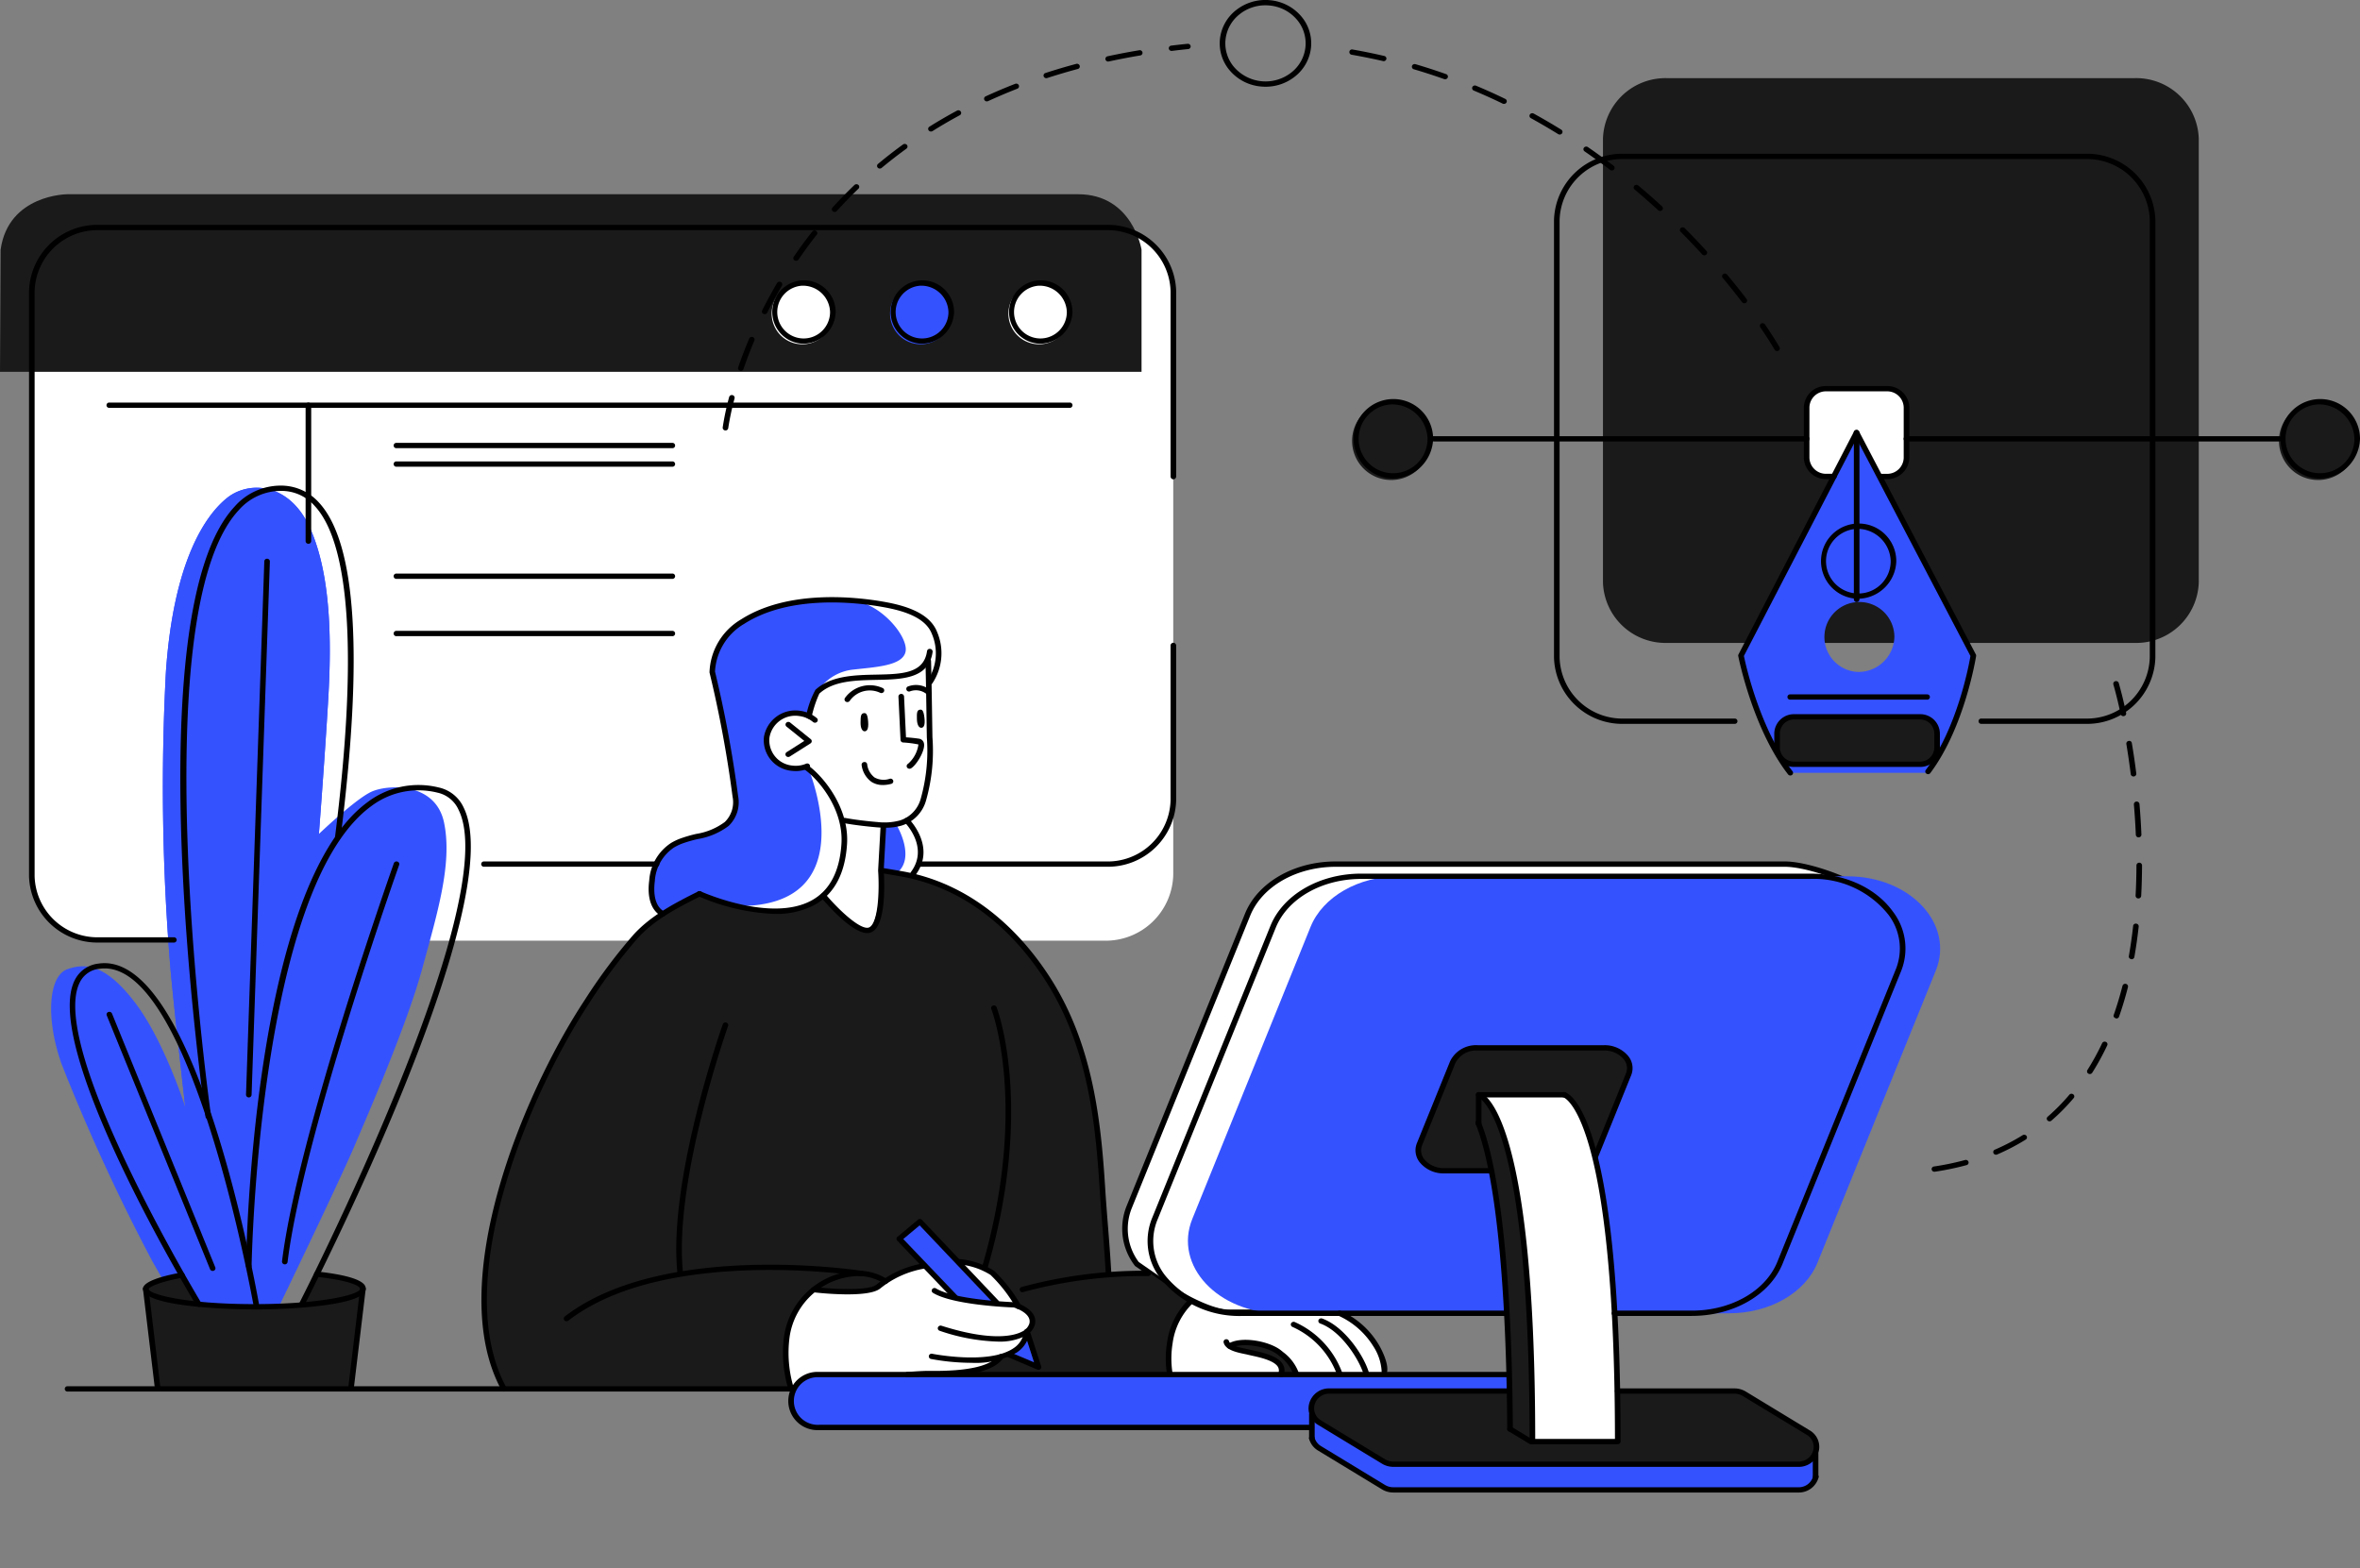 <svg xmlns="http://www.w3.org/2000/svg" xmlns:xlink="http://www.w3.org/1999/xlink" width="295" height="196.043" viewBox="0 0 295 196.043">
  <rect x="0" y="0" width="295" height="196.043" fill="#808080" stroke="none"/>
  <defs>
    <clipPath id="clip-path">
      <rect id="Rectángulo_403190" data-name="Rectángulo 403190" width="295" height="196.043" fill="none"/>
    </clipPath>
  </defs>
  <g id="Grupo_1101732" data-name="Grupo 1101732" transform="translate(0 -40)">
    <g id="Grupo_1101731" data-name="Grupo 1101731" transform="translate(0 40)" clip-path="url(#clip-path)">
      <path id="Trazado_877866" data-name="Trazado 877866" d="M135.605,113.338H10.272A8.45,8.45,0,0,1,1.6,105.124V32.3a8.451,8.451,0,0,1,8.667-8.214H135.605A8.449,8.449,0,0,1,144.27,32.3v72.824a8.448,8.448,0,0,1-8.665,8.214" transform="translate(2.386 4.245)" fill="#fff"/>
      <path id="Trazado_877867" data-name="Trazado 877867" d="M148.03,64.67c-1.912-1.136-6.358-2.758-9.011-2.758H82.907c-5.037,0-9.493,2.557-11.017,6.321l-14.781,36.5a7.3,7.3,0,0,0,.915,7.151l5.522,3.835s3.707,2.211,5.987,2.211H82.3l55.64-31.994Z" transform="translate(84.065 46.095)" fill="#fff"/>
      <path id="Trazado_877868" data-name="Trazado 877868" d="M82.512,118.449H69.742c-2.355,0-6.02-2.168-6.176-2.26l-5.54-3.849a7.58,7.58,0,0,1-1.039-7.538L71.769,68.3c1.586-3.906,6.146-6.529,11.348-6.529h56.11c2.73,0,7.27,1.662,9.2,2.8a.32.32,0,0,1,.132.417L138.468,86.26a.319.319,0,0,1-.134.148L82.694,118.4a.362.362,0,0,1-.182.05M58.489,111.84l5.47,3.8c.017.007,3.63,2.145,5.783,2.145H82.415l55.461-31.89,9.916-20.9c-1.979-1.091-6.074-2.555-8.566-2.555H83.117c-4.916,0-9.212,2.454-10.694,6.107l-14.781,36.5a6.953,6.953,0,0,0,.848,6.8" transform="translate(83.855 45.907)"/>
      <path id="Trazado_877869" data-name="Trazado 877869" d="M147.062,86.806H88.585a7.819,7.819,0,0,1-8-7.582V23.792a7.818,7.818,0,0,1,8-7.582h58.477a7.821,7.821,0,0,1,8,7.582V79.224a7.822,7.822,0,0,1-8,7.582" transform="translate(119.785 -6.442)" fill="#1a1a1a"/>
      <path id="Trazado_877870" data-name="Trazado 877870" d="M101.407,43.4H92.769a1.978,1.978,0,0,1-2.024-1.919V34.668a1.978,1.978,0,0,1,2.024-1.919h8.638a1.978,1.978,0,0,1,2.024,1.919v6.812a1.978,1.978,0,0,1-2.024,1.919" transform="translate(134.88 16.001)" fill="#fff"/>
      <path id="Trazado_877871" data-name="Trazado 877871" d="M51.1,65.192S43.4,67.224,35.627,81.126,26,103.376,24.809,109.643s.132,14.726,1.989,17.439h35.9a4.964,4.964,0,0,1,3.543-1.93c2.454-.259,43.782,0,43.782,0s-.619-6.793,2.69-8.931l-5.244-3.675-5.1.094s-.821-12.153-1.6-19.4a42.1,42.1,0,0,0-7.653-19.766c-4.132-5.89-10.7-10.821-18.884-11.215S51.1,65.192,51.1,65.192" transform="translate(36.199 46.527)" fill="#1a1a1a"/>
      <path id="Trazado_877872" data-name="Trazado 877872" d="M52.93,77.2l.122-5.669s3.444.283,4.717-2.121,1.285-7.087,1.238-10.027-.42-8.162-.42-8.162-.385,1.831-3.919,1.853-8.043-.21-9.677,1.8l-1.007,2.857S40,56.443,38.693,60.353s3.491,4.6,5.082,3.858c0,0,3.707,3.415,4.284,6.769s-.385,8.181-2.19,9.235c0,0,3.342,4.657,5.2,4.5S52.93,77.2,52.93,77.2" transform="translate(57.182 31.589)" fill="#fff"/>
      <path id="Trazado_877873" data-name="Trazado 877873" d="M85.706,94.069a5.794,5.794,0,0,0-1.457-4.075A28.128,28.128,0,0,0,80.4,86.545H66.337s-4.59-.747-4.794-1.407c0,0-3.319,1.838-2.688,8.931H72.782s.425-1.421-1.6-1.987-4.63-1.292-4.63-1.292a2.822,2.822,0,0,1,1.678-.53,8.288,8.288,0,0,1,4.349,1.226,7.728,7.728,0,0,1,2.054,2.583Z" transform="translate(87.363 77.612)" fill="#fff"/>
      <path id="Trazado_877874" data-name="Trazado 877874" d="M68.478,88.335s-2.074-5.367-7-5.32l4.416,4.91s-3.652.231-4.555-.28l-4.349-4.118a45.267,45.267,0,0,0-5.211,2.046c-1.892.971-3.774,1.244-8.349.886,0,0-3.18,2-3.777,5.251a18.192,18.192,0,0,0,.567,7.168,3.4,3.4,0,0,1,3.078-1.789c2.255,0,18.911-.356,18.911-.356A5.547,5.547,0,0,0,65.872,95s2.372-.483,3-1.5a3.777,3.777,0,0,0,.646-1.657s1.044-.625.85-1.565-1.89-1.942-1.89-1.942" transform="translate(58.68 74.731)" fill="#fff"/>
      <path id="Trazado_877875" data-name="Trazado 877875" d="M31.146,144.1s7.387-15.285,9.336-19.853,6.616-15.332,8.488-22.226S52.75,88.93,51.686,83.815s-7.074-4.785-9.083-3.861-6.562,5.275-6.562,5.275.748-9.673,1.169-16.9.341-15.41-2.238-21.246-7.7-6.029-10.408-3.861-6.686,7.9-7.648,21.717a273.262,273.262,0,0,0,.569,37.127c.567,6.166,1.847,17.279,1.847,17.279s-2.593-8.132-6.166-12.89-6.146-5.192-8.571-4.316S1.911,108.5,3.89,114.023A243.988,243.988,0,0,0,15.248,138.7c2.75,4.792,3.061,5.313,3.061,5.313s7.83.764,12.837.087" transform="translate(3.822 19.013)" fill="#3552ff"/>
      <path id="Trazado_877876" data-name="Trazado 877876" d="M67.262,58.139s2.243-1.56,1.069-5.306-4.968-4.287-9.941-4.789S46.683,48.225,43.552,51a9.15,9.15,0,0,0-3.26,5.9s1.949,9.254,2.419,12.412,1.375,6.178-1.375,7.151-7.8,1.282-8.4,5.659.816,5.039.816,5.039l4.816-2.513s7.218,3.368,12.337,1.876a8.034,8.034,0,0,0,5.91-8.28,12.208,12.208,0,0,0-2.775-7.524c-1.818-1.994-2.016-1.881-2.016-1.881a3.747,3.747,0,0,1-4.749-2.451c-1.415-3.6,3.23-4.749,5.1-3.946l1.082-3.293a5.964,5.964,0,0,1,4.155-1.516c2.782-.042,5.08.082,6.494-.295s2.9-1.049,3.153-2.074Z" transform="translate(48.734 27.069)" fill="#3552ff"/>
      <path id="Trazado_877877" data-name="Trazado 877877" d="M44.6,60.162l-.311,5.661,3.789.688a4.588,4.588,0,0,0,1.256-3,8.735,8.735,0,0,0-1.616-3.908s-2.524.849-3.118.556" transform="translate(65.825 42.966)" fill="#3552ff"/>
      <path id="Trazado_877878" data-name="Trazado 877878" d="M0,44.565H142.693V29.294s-1.111-6.927-7.924-6.927H8.4s-7.35.024-8.324,6.927Z" transform="translate(0 1.913)" fill="#1a1a1a"/>
      <path id="Trazado_877879" data-name="Trazado 877879" d="M104.112,117.182H71.287c-7.817,0-13.382-5.961-11.015-11.8l14.779-36.5c1.524-3.764,5.982-6.319,11.02-6.319h56.11c7.825,0,13.389,5.961,11.02,11.8l-14.784,36.5c-1.524,3.762-5.98,6.319-11.017,6.319H104.112Z" transform="translate(88.768 46.976)" fill="#3552ff"/>
      <path id="Trazado_877880" data-name="Trazado 877880" d="M54.392,90.562,53.007,87s-1.116,2.041-2.3,2.1Z" transform="translate(75.362 80.143)" fill="#3552ff"/>
      <path id="Trazado_877881" data-name="Trazado 877881" d="M57.641,90.928,47.7,80.9l-2.486,1.947,7.026,7.479Z" transform="translate(67.201 71.86)" fill="#3552ff"/>
      <path id="Trazado_877882" data-name="Trazado 877882" d="M104.8,95.594H43.031a3.187,3.187,0,0,1-3.257-3.3,3.074,3.074,0,0,1,3.081-3.3h86.782v2.06h-23.28a2.4,2.4,0,0,0-1.489,2.689Z" transform="translate(59.119 82.833)" fill="#3552ff"/>
      <path id="Trazado_877883" data-name="Trazado 877883" d="M93.475,84.862l4.11-10.012s.972-1.968-2.253-3.1l-17.059-.085A3.132,3.132,0,0,0,75.6,73.73c-.927,2.072-4.3,10.18-4.3,10.18a2.973,2.973,0,0,0,2.8,3.1,30.956,30.956,0,0,0,6.37,0s-1.745-5.862-1.688-5.991.124-3.488.124-3.488l10.9-.014a17.321,17.321,0,0,1,3.657,7.344" transform="translate(105.981 59.33)" fill="#1a1a1a"/>
      <path id="Trazado_877884" data-name="Trazado 877884" d="M65.923,91.177l9.786,6.039,51.366-.019s1.539-.653,1.887-1.322v3.031s-.358,1.381-1.6,1.45H75.622l-9.316-5.567a1.781,1.781,0,0,1-.375-1.174c.07-.629-.007-2.437-.007-2.437" transform="translate(97.986 85.807)" fill="#3552ff"/>
      <path id="Trazado_877885" data-name="Trazado 877885" d="M119.494,89.953l9.105,5.678s1.1,1.622,0,2.619a2.507,2.507,0,0,1-1.957.839L75.7,99.1l-9.4-5.8s-1.34-2.315,1.047-3.194l23.412-.151.119,4.768,2.678,1.572,10.512-.031.157-6.472Z" transform="translate(97.993 83.925)" fill="#1a1a1a"/>
      <path id="Trazado_877886" data-name="Trazado 877886" d="M11.658,83.659l1.989,3.611S7.715,86.733,7.416,85.7s4.242-2.039,4.242-2.039" transform="translate(11.003 75.605)" fill="#1a1a1a"/>
      <path id="Trazado_877887" data-name="Trazado 877887" d="M17.006,83.659l-1.8,3.611s7.225-.412,7.424-1.777-5.624-1.834-5.624-1.834" transform="translate(22.602 75.605)" fill="#1a1a1a"/>
      <path id="Trazado_877888" data-name="Trazado 877888" d="M7.329,84.524,8.816,96.761H32.983l1.36-12.138s-3.324,1.94-13.508,1.94S7.329,84.524,7.329,84.524" transform="translate(10.894 76.779)" fill="#1a1a1a"/>
      <path id="Trazado_877889" data-name="Trazado 877889" d="M58.347,30.7a3.829,3.829,0,1,1-3.827-3.625A3.732,3.732,0,0,1,58.347,30.7" transform="translate(75.357 8.303)" fill="#fff"/>
      <path id="Trazado_877890" data-name="Trazado 877890" d="M52.4,30.7a3.829,3.829,0,1,1-3.827-3.625A3.732,3.732,0,0,1,52.4,30.7" transform="translate(66.512 8.303)" fill="#3552ff"/>
      <path id="Trazado_877891" data-name="Trazado 877891" d="M46.445,30.7a3.829,3.829,0,1,1-3.827-3.625A3.73,3.73,0,0,1,46.445,30.7" transform="translate(57.667 8.303)" fill="#fff"/>
      <path id="Trazado_877892" data-name="Trazado 877892" d="M74.364,74.162s3.727,1.721,5.609,18.776,1.044,24.581,1.044,24.581l10.515-.031s.149-10.484-.567-21.013-2.2-18.962-5.7-22.328Z" transform="translate(110.532 62.699)" fill="#fff"/>
      <path id="Trazado_877893" data-name="Trazado 877893" d="M74.364,74.154v3.491s1.392,3.121,2.253,10.6,1.445,15.019,1.452,19.228.273,8.471.273,8.471l2.675,1.57s.062-10.149-.477-17.6-1.228-14.757-2.685-18.828-1.569-5.242-3.491-6.925" transform="translate(110.532 62.707)" fill="#1a1a1a"/>
      <path id="Trazado_877894" data-name="Trazado 877894" d="M27.709,85.23s.748-9.673,1.169-16.9.343-15.41-2.235-21.246-7.7-6.029-10.41-3.861-6.686,7.9-7.646,21.717a272.934,272.934,0,0,0,.567,37.127C9.72,108.236,11,119.349,11,119.349L16.232,138.7s.408-8.021.738-12.671a147.43,147.43,0,0,1,3.894-24.322c2.7-11.127,6.845-16.478,6.845-16.478" transform="translate(12.155 19.013)" fill="#3552ff"/>
      <path id="Trazado_877895" data-name="Trazado 877895" d="M101.916,35.008,87.565,62.7s1.621,9.494,6.261,14.84h16.9a33.6,33.6,0,0,0,5.788-14.658Zm.122,29.915a4.374,4.374,0,1,1,4.607-4.367,4.493,4.493,0,0,1-4.607,4.367" transform="translate(130.154 19.066)" fill="#3552ff"/>
      <path id="Trazado_877896" data-name="Trazado 877896" d="M77.75,38a4.893,4.893,0,1,1-4.886-4.631A4.764,4.764,0,0,1,77.75,38" transform="translate(101.042 16.846)" fill="#1a1a1a"/>
      <path id="Trazado_877897" data-name="Trazado 877897" d="M124.348,38a4.893,4.893,0,1,1-4.886-4.631A4.764,4.764,0,0,1,124.348,38" transform="translate(170.303 16.846)" fill="#1a1a1a"/>
      <path id="Trazado_877898" data-name="Trazado 877898" d="M107.612,60.036H91.1a1.78,1.78,0,0,1-1.82-1.725V55.828A1.782,1.782,0,0,1,91.1,54.1h16.509a1.78,1.78,0,0,1,1.82,1.725V58.31a1.779,1.779,0,0,1-1.82,1.725" transform="translate(132.707 35.498)" fill="#1a1a1a"/>
      <path id="Trazado_877899" data-name="Trazado 877899" d="M69.564,91.117a5.7,5.7,0,0,0-7.571-3.427s.07.384,2.29.761,4.319.771,3.784,2.8Z" transform="translate(92.144 80.564)" fill="#1a1a1a"/>
      <path id="Trazado_877900" data-name="Trazado 877900" d="M54.656,55.206v2.871s2.243-1.56,1.069-5.306-4.968-4.287-9.94-4.789c-.157-.016-.318-.028-.477-.042,3.563.427,6.9,4.542,6.549,6.366s-3.844,1.94-6.716,2.277a6.042,6.042,0,0,0-3.871,2.159,6.356,6.356,0,0,1,3.739-1.167c2.782-.042,5.08.082,6.494-.295s2.9-1.049,3.153-2.074" transform="translate(61.341 27.134)" fill="#fff"/>
      <path id="Trazado_877901" data-name="Trazado 877901" d="M50.672,66.078A12.223,12.223,0,0,0,47.9,58.555a16.893,16.893,0,0,0-1.7-1.695c.875,2.246,6.007,16.86-8.252,17.149-.365.007-.7.019-1.027.035a15.532,15.532,0,0,0,7.84.313,8.039,8.039,0,0,0,5.913-8.28" transform="translate(54.877 39.24)" fill="#fff"/>
      <path id="Trazado_877902" data-name="Trazado 877902" d="M45.092,66.162c-.022.021,1.785.349,1.785.349a4.588,4.588,0,0,0,1.256-3A8.735,8.735,0,0,0,46.517,59.6l-1.425.639s2.387,4,0,5.918" transform="translate(67.023 42.965)" fill="#fff"/>
      <path id="Trazado_877903" data-name="Trazado 877903" d="M94.049,90.267H3.61a.332.332,0,1,1,0-.662H94.049a.332.332,0,1,1,0,.662" transform="translate(4.844 83.674)"/>
      <path id="Trazado_877904" data-name="Trazado 877904" d="M125.729,117.705h-9.665a.332.332,0,1,1,0-.662h9.665c4.916,0,9.212-2.454,10.689-6.109l14.781-36.5a6.96,6.96,0,0,0-.917-6.9,11.914,11.914,0,0,0-9.771-4.452H84.4c-4.918,0-9.212,2.454-10.689,6.109l-14.784,36.5a6.965,6.965,0,0,0,.92,6.9,11.921,11.921,0,0,0,9.771,4.452h32.823a.332.332,0,1,1,0,.662H69.616a12.633,12.633,0,0,1-10.348-4.74,7.584,7.584,0,0,1-1-7.516l14.781-36.5c1.584-3.906,6.141-6.531,11.345-6.531H140.51c4.329,0,8.2,1.772,10.346,4.74a7.581,7.581,0,0,1,1,7.514l-14.784,36.5c-1.581,3.906-6.139,6.531-11.343,6.531" transform="translate(85.754 46.784)"/>
      <path id="Trazado_877905" data-name="Trazado 877905" d="M80.584,87.539H74.764A3.81,3.81,0,0,1,71.646,86.1a2.4,2.4,0,0,1-.308-2.336l4.157-10.26a3.608,3.608,0,0,1,3.426-1.989H94.7a3.811,3.811,0,0,1,3.118,1.438,2.377,2.377,0,0,1,.3,2.333L93.968,85.55a.359.359,0,0,1-.455.191.33.33,0,0,1-.2-.429L97.467,75.05a1.731,1.731,0,0,0-.229-1.718,3.132,3.132,0,0,0-2.539-1.15H78.921a2.912,2.912,0,0,0-2.772,1.565L71.994,84.009a1.731,1.731,0,0,0,.231,1.721,3.137,3.137,0,0,0,2.539,1.148h5.821a.332.332,0,1,1,0,.662" transform="translate(105.774 59.132)"/>
      <path id="Trazado_877906" data-name="Trazado 877906" d="M81.261,118.013a.34.34,0,0,1-.351-.332c0-40.887-6.38-43-6.442-43.02a.335.335,0,0,1-.259-.4.351.351,0,0,1,.393-.255c.286.049,7.009,1.65,7.009,43.67a.34.34,0,0,1-.351.332" transform="translate(110.291 62.509)"/>
      <path id="Trazado_877907" data-name="Trazado 877907" d="M78.506,114.426a.341.341,0,0,1-.351-.33C77.983,88.831,75.6,79.349,74.2,75.946a.322.322,0,0,1,.2-.429.354.354,0,0,1,.45.189c1.425,3.444,3.834,13.013,4.008,38.386a.338.338,0,0,1-.348.335Z" transform="translate(110.25 64.527)"/>
      <path id="Trazado_877908" data-name="Trazado 877908" d="M89.591,118.013H78.721a.349.349,0,0,1-.186-.054l-2.6-1.57a.314.314,0,0,1-.107-.455.353.353,0,0,1,.48-.1l2.511,1.518H89.24c-.032-40.571-6.378-42.673-6.442-42.69a.335.335,0,0,1-.256-.4.348.348,0,0,1,.393-.255c.288.049,7.007,1.65,7.007,43.67a.34.34,0,0,1-.351.332" transform="translate(112.63 62.509)"/>
      <path id="Trazado_877909" data-name="Trazado 877909" d="M74.549,78.3a.34.34,0,0,1-.351-.332V74.337a.34.34,0,0,1,.351-.33H85.22a.332.332,0,1,1,0,.662H74.9v3.3a.34.34,0,0,1-.351.332" transform="translate(110.285 62.508)"/>
      <path id="Trazado_877910" data-name="Trazado 877910" d="M127.006,99.526H76.388a2.717,2.717,0,0,1-1.415-.394L67,94.292a2.375,2.375,0,0,1-1.1-2.786,2.555,2.555,0,0,1,2.516-1.787h22.37a.332.332,0,1,1,0,.662H68.412a1.876,1.876,0,0,0-1.845,1.31,1.741,1.741,0,0,0,.811,2.044l7.976,4.841a1.981,1.981,0,0,0,1.034.288h50.617a1.87,1.87,0,0,0,1.842-1.31,1.745,1.745,0,0,0-.808-2.046l-7.976-4.841a2.007,2.007,0,0,0-1.034-.285H104.442a.332.332,0,1,1,0-.662H119.03a2.731,2.731,0,0,1,1.41.389l7.979,4.844a2.378,2.378,0,0,1,1.1,2.788,2.558,2.558,0,0,1-2.516,1.787" transform="translate(97.779 83.829)"/>
      <path id="Trazado_877911" data-name="Trazado 877911" d="M126.966,99.341H76.348a2.756,2.756,0,0,1-1.412-.389l-7.979-4.844a2.458,2.458,0,0,1-1.136-1.475.336.336,0,0,1,.256-.4.349.349,0,0,1,.425.243,1.8,1.8,0,0,0,.835,1.08l7.976,4.841a2,2,0,0,0,1.034.285h50.617a1.856,1.856,0,0,0,1.862-1.384.341.341,0,0,1,.425-.243.332.332,0,0,1,.254.4,2.56,2.56,0,0,1-2.541,1.886" transform="translate(97.819 87.222)"/>
      <path id="Trazado_877912" data-name="Trazado 877912" d="M66.164,94.611a.34.34,0,0,1-.351-.332v-3a.351.351,0,0,1,.7,0v3a.34.34,0,0,1-.351.332" transform="translate(97.822 85.497)"/>
      <path id="Trazado_877913" data-name="Trazado 877913" d="M91.487,96.6a.34.34,0,0,1-.351-.332v-2.9a.351.351,0,0,1,.7,0v2.9a.34.34,0,0,1-.351.332" transform="translate(135.462 88.322)"/>
      <path id="Trazado_877914" data-name="Trazado 877914" d="M42.393,61.339a4.356,4.356,0,0,1-.525-.033,3.835,3.835,0,0,1-3.441-4.247A3.978,3.978,0,0,1,42.91,53.8a4.056,4.056,0,0,1,2.123.917.32.32,0,0,1,.032.469.369.369,0,0,1-.495.026,3.348,3.348,0,0,0-1.753-.754,3.258,3.258,0,0,0-3.7,2.692,3.165,3.165,0,0,0,2.839,3.5,3.345,3.345,0,0,0,1.743-.233.36.36,0,0,1,.462.172.325.325,0,0,1-.179.436,4.134,4.134,0,0,1-1.594.316" transform="translate(57.067 35.044)"/>
      <path id="Trazado_877915" data-name="Trazado 877915" d="M39.837,58.754a.352.352,0,0,1-.291-.146.323.323,0,0,1,.1-.462l2.2-1.4-2.225-1.789a.323.323,0,0,1-.04-.469.361.361,0,0,1,.495-.038l2.576,2.077a.321.321,0,0,1,.122.271.334.334,0,0,1-.154.257L40.031,58.7a.382.382,0,0,1-.194.054" transform="translate(58.693 35.867)"/>
      <path id="Trazado_877916" data-name="Trazado 877916" d="M67.051,10.84c-.167,0-.338-.007-.507-.021A5.783,5.783,0,0,1,62.66,8.905,5.21,5.21,0,0,1,61.342,4.95a5.307,5.307,0,0,1,2.021-3.682A5.9,5.9,0,0,1,67.536.019a5.8,5.8,0,0,1,3.884,1.916A5.21,5.21,0,0,1,72.737,5.89a5.307,5.307,0,0,1-2.021,3.682,5.86,5.86,0,0,1-3.665,1.268M67.031.663a5.151,5.151,0,0,0-3.22,1.115,4.646,4.646,0,0,0-1.77,3.229A4.557,4.557,0,0,0,63.2,8.478a5.211,5.211,0,0,0,7.071.585,4.646,4.646,0,0,0,1.77-3.229,4.557,4.557,0,0,0-1.156-3.472A5.078,5.078,0,0,0,67.473.682c-.149-.014-.3-.019-.443-.019" transform="translate(91.144 0)"/>
      <path id="Trazado_877917" data-name="Trazado 877917" d="M34.388,87.676a.37.37,0,0,1-.177-.045c-1.271-.7-1.813-2.286-1.527-4.469a6.067,6.067,0,0,1,2.725-4.679,6.965,6.965,0,0,1,1.111-.537,17.278,17.278,0,0,1,2.054-.6A8.107,8.107,0,0,0,42.13,75.86a3.45,3.45,0,0,0,.97-3.168,146.932,146.932,0,0,0-2.882-15.528,7.991,7.991,0,0,1,3.953-6.633c5.93-3.781,14.448-2.8,17.837-2.2,2.384.422,5.666,1.27,6.649,3.75a6.781,6.781,0,0,1-.592,6.463.355.355,0,0,1-.485.087.324.324,0,0,1-.094-.462A6.14,6.14,0,0,0,68,52.319c-.855-2.166-3.9-2.939-6.119-3.33-3.3-.589-11.6-1.556-17.32,2.1a7.378,7.378,0,0,0-3.655,5.966,149.567,149.567,0,0,1,2.887,15.556,4.09,4.09,0,0,1-1.186,3.743,8.793,8.793,0,0,1-3.856,1.64,16.48,16.48,0,0,0-1.967.57,6.831,6.831,0,0,0-1,.483,5.439,5.439,0,0,0-2.4,4.2c-.144,1.1-.184,3.062,1.184,3.811a.325.325,0,0,1,.127.455.355.355,0,0,1-.3.165" transform="translate(48.47 26.888)"/>
      <path id="Trazado_877918" data-name="Trazado 877918" d="M28.691,90.227a.362.362,0,0,1-.271-.123.321.321,0,0,1,.05-.467c12.31-9.515,36.888-5.751,37.136-5.711a.334.334,0,0,1,.286.382.351.351,0,0,1-.4.273c-.244-.038-24.513-3.757-36.577,5.572a.381.381,0,0,1-.221.073" transform="translate(42.126 74.928)"/>
      <path id="Trazado_877919" data-name="Trazado 877919" d="M27.022,125.9a.349.349,0,0,1-.311-.179c-7.186-13.171,2.576-36.91,10.415-48.78a68.068,68.068,0,0,1,6.044-8.1c2.128-2.369,5.06-3.934,8.128-5.456a.358.358,0,0,1,.472.139.328.328,0,0,1-.147.45c-3.12,1.549-5.87,3.017-7.922,5.3a68.244,68.244,0,0,0-5.985,8.018c-7.757,11.747-17.437,35.2-10.386,48.127a.321.321,0,0,1-.152.445.343.343,0,0,1-.159.038" transform="translate(35.975 48.041)"/>
      <path id="Trazado_877920" data-name="Trazado 877920" d="M72.773,113.048a.346.346,0,0,1-.351-.313c-.107-1.923-.259-3.868-.408-5.746-.124-1.6-.251-3.2-.353-4.806-.515-8.242-1.5-17.715-6.708-25.87-3.195-5.009-8.876-11.337-17.78-13.053-.724-.141-2.912-.5-2.912-.5l.119-.653s2.2.363,2.931.5c9.152,1.763,14.97,8.238,18.242,13.357,5.288,8.285,6.286,17.854,6.805,26.172.1,1.605.226,3.2.353,4.8.149,1.886.3,3.832.41,5.763a.34.34,0,0,1-.333.349Z" transform="translate(65.79 46.358)"/>
      <path id="Trazado_877921" data-name="Trazado 877921" d="M47.727,72.166c-.321,0-.664-.017-1.027-.045-1.171-.1-2.892-.292-4.09-.521a.33.33,0,0,1-.273-.389.346.346,0,0,1,.413-.262c1.171.224,2.859.417,4.011.509a7.407,7.407,0,0,0,2.82-.2,3.922,3.922,0,0,0,2.6-2.732,22.173,22.173,0,0,0,.758-7.651l-.017-.966c-.032-2.227-.1-6.852-.159-8.568a.342.342,0,0,1,.341-.342.335.335,0,0,1,.361.323c.055,1.718.124,6.35.159,8.577l.015.964a22.661,22.661,0,0,1-.791,7.87A4.555,4.555,0,0,1,49.791,71.9a7.121,7.121,0,0,1-2.064.271" transform="translate(62.916 31.294)"/>
      <path id="Trazado_877922" data-name="Trazado 877922" d="M43.662,53.913c.278-.042.467.073.547,1.025.09,1.065-.2,1.252-.453,1.242s-.5-.337-.492-1.1.032-1.115.4-1.169" transform="translate(64.306 35.231)"/>
      <path id="Trazado_877923" data-name="Trazado 877923" d="M46.457,53.731c.278-.049.47.057.582,1.006.129,1.061-.157,1.259-.408,1.256s-.515-.321-.532-1.082-.007-1.115.358-1.181" transform="translate(68.515 34.98)"/>
      <path id="Trazado_877924" data-name="Trazado 877924" d="M48.274,53.573a.36.36,0,0,1-.229-.08A2.1,2.1,0,0,0,46,53.206a.34.34,0,0,1-.425-.238.328.328,0,0,1,.249-.4,2.789,2.789,0,0,1,2.68.427.318.318,0,0,1,.035.467.352.352,0,0,1-.264.115" transform="translate(67.722 33.223)"/>
      <path id="Trazado_877925" data-name="Trazado 877925" d="M47.1,73.491c-1.944,0-5.112-3.663-5.771-4.448a.322.322,0,0,1,.057-.467.372.372,0,0,1,.492.052c1.634,1.956,4.376,4.521,5.413,4.17,1.181-.436,1.34-4.6,1.161-7.125l.313-5.624a.352.352,0,0,1,.368-.313.338.338,0,0,1,.331.351l-.311,5.581c.082,1.131.39,7.012-1.611,7.747a1.3,1.3,0,0,1-.443.075" transform="translate(61.312 43.141)"/>
      <path id="Trazado_877926" data-name="Trazado 877926" d="M46.6,66.75a.384.384,0,0,1-.2-.059.322.322,0,0,1-.085-.464c2.325-3.1-.741-6.171-.771-6.2a.319.319,0,0,1,.007-.469.366.366,0,0,1,.495.009c.035.035,3.5,3.5.84,7.043a.358.358,0,0,1-.286.141" transform="translate(67.547 42.775)"/>
      <path id="Trazado_877927" data-name="Trazado 877927" d="M40.876,59.246c-.269-.049-.385-.231-.341-.41a11.49,11.49,0,0,1,1.156-3.215c1.939-1.782,4.945-1.846,7.6-1.9,3.195-.068,5.955-.125,6.35-2.93a.333.333,0,0,1,.4-.285.337.337,0,0,1,.3.372c-.477,3.366-3.809,3.436-7.031,3.5-2.645.057-5.383.113-7.128,1.716a13.915,13.915,0,0,0-.96,2.9.347.347,0,0,1-.341.252" transform="translate(60.237 30.606)"/>
      <path id="Trazado_877928" data-name="Trazado 877928" d="M44.784,75.3a26.367,26.367,0,0,1-9.56-2.223.326.326,0,0,1-.164-.443.354.354,0,0,1,.467-.156c.087.04,8.794,3.953,13.9,1.112,2.225-1.235,3.468-3.6,3.692-7.033.293-4.445-2.991-8.2-4.627-9.32a.321.321,0,0,1-.08-.462.369.369,0,0,1,.49-.078c1.735,1.193,5.226,5.181,4.916,9.9-.241,3.665-1.6,6.211-4.04,7.566a10.25,10.25,0,0,1-5,1.134" transform="translate(52.06 38.942)"/>
      <path id="Trazado_877929" data-name="Trazado 877929" d="M34.491,101.912a.342.342,0,0,1-.348-.3c-1.211-11.632,5.6-30.879,5.671-31.072a.348.348,0,0,1,.443-.207.328.328,0,0,1,.221.42c-.07.191-6.835,19.3-5.639,30.8a.334.334,0,0,1-.313.361l-.035,0" transform="translate(50.535 57.494)"/>
      <path id="Trazado_877930" data-name="Trazado 877930" d="M45.971,59.376a2.566,2.566,0,0,1-1.432-.4,3.071,3.071,0,0,1-1.221-2.107.334.334,0,0,1,.313-.361.319.319,0,0,1,.383.3,2.437,2.437,0,0,0,.925,1.629,2.345,2.345,0,0,0,1.9.158.353.353,0,0,1,.43.233.329.329,0,0,1-.246.405,4.225,4.225,0,0,1-1.054.146" transform="translate(64.384 38.748)"/>
      <path id="Trazado_877931" data-name="Trazado 877931" d="M40.4,98.582a.347.347,0,0,1-.341-.255,15.916,15.916,0,0,1-.549-6.633,9.613,9.613,0,0,1,9.458-8.214,6.672,6.672,0,0,1,3.394,1.025.323.323,0,0,1,.132.453.354.354,0,0,1-.477.123,6.027,6.027,0,0,0-3.068-.938A8.885,8.885,0,0,0,40.2,91.8a15.091,15.091,0,0,0,.54,6.373.33.33,0,0,1-.261.4.306.306,0,0,1-.08.009" transform="translate(58.493 75.36)"/>
      <path id="Trazado_877932" data-name="Trazado 877932" d="M51.612,86.161a.346.346,0,0,1-.333-.236.326.326,0,0,1,.229-.412,58.232,58.232,0,0,1,15.808-2.034.333.333,0,1,1,0,.665,57.4,57.4,0,0,0-15.6,2,.4.4,0,0,1-.1.014" transform="translate(76.195 75.361)"/>
      <path id="Trazado_877933" data-name="Trazado 877933" d="M59.1,94.668a.347.347,0,0,1-.348-.288,12.441,12.441,0,0,1,.015-3.894,9.18,9.18,0,0,1,2.775-5.452.366.366,0,0,1,.495,0,.319.319,0,0,1,0,.469,8.538,8.538,0,0,0-2.578,5.086,11.756,11.756,0,0,0-.01,3.7.337.337,0,0,1-.3.372l-.047,0" transform="translate(87.115 77.343)"/>
      <path id="Trazado_877934" data-name="Trazado 877934" d="M49.709,102.593c-.278-.059-.388-.245-.338-.42,5.85-20.079,1.226-32.2,1.179-32.317a.327.327,0,0,1,.206-.427.359.359,0,0,1,.45.193c.05.123,4.756,12.419-1.159,32.724a.35.35,0,0,1-.338.245" transform="translate(73.366 56.27)"/>
      <path id="Trazado_877935" data-name="Trazado 877935" d="M105.007,96.116H43.467a3.641,3.641,0,1,1,0-7.271h86.011a.332.332,0,1,1,0,.662H43.467a2.978,2.978,0,1,0,0,5.947h61.54a.332.332,0,1,1,0,.662" transform="translate(58.909 82.643)"/>
      <path id="Trazado_877936" data-name="Trazado 877936" d="M46.552,62.242a.352.352,0,0,1-.3-.16.324.324,0,0,1,.122-.457,3.919,3.919,0,0,0,1.3-2.416,13.186,13.186,0,0,0-1.9-.247.339.339,0,0,1-.338-.313l-.261-5.412a.343.343,0,0,1,.336-.349.348.348,0,0,1,.365.316l.244,5.112c.343.024.922.068,1.6.167a.732.732,0,0,1,.646.6c.182.886-.955,2.736-1.624,3.114a.357.357,0,0,1-.179.047" transform="translate(67.13 33.848)"/>
      <path id="Trazado_877937" data-name="Trazado 877937" d="M57.559,91.482a.359.359,0,0,1-.261-.111l-9.334-9.84-2.046,1.711,6.728,7.038a.322.322,0,0,1-.025.469.364.364,0,0,1-.495-.021L45.162,83.44a.34.34,0,0,1-.092-.243.328.328,0,0,1,.119-.229l2.571-2.15a.36.36,0,0,1,.49.026l9.568,10.086a.315.315,0,0,1-.025.467.36.36,0,0,1-.234.085" transform="translate(66.99 71.638)"/>
      <path id="Trazado_877938" data-name="Trazado 877938" d="M54.676,91.484a.392.392,0,0,1-.144-.028l-3.772-1.6a.328.328,0,0,1-.177-.441.367.367,0,0,1,.462-.167l3.071,1.3-1.1-3.42a.326.326,0,0,1,.231-.412.356.356,0,0,1,.438.219l1.323,4.115a.324.324,0,0,1-.1.346.359.359,0,0,1-.231.083" transform="translate(75.14 79.742)"/>
      <path id="Trazado_877939" data-name="Trazado 877939" d="M55.086,91.094a24.546,24.546,0,0,1-7.248-1.351.33.33,0,0,1-.221-.422.362.362,0,0,1,.443-.21c6.465,2.053,9.185,1.2,10.057.742a1.706,1.706,0,0,0,.935-1.03c.3-1.228-1.639-1.9-1.942-1.994-.714-.024-7.648-.316-10.107-1.824a.322.322,0,0,1-.107-.457.361.361,0,0,1,.485-.1c2.379,1.457,9.727,1.718,9.8,1.721.209.049,3.028.879,2.553,2.807a2.343,2.343,0,0,1-1.278,1.454,7.181,7.181,0,0,1-3.372.662" transform="translate(69.623 76.604)"/>
      <path id="Trazado_877940" data-name="Trazado 877940" d="M51.98,90.807a28.021,28.021,0,0,1-5.008-.481.331.331,0,0,1-.269-.394.344.344,0,0,1,.413-.257c.07.016,7.084,1.391,10.144-.679a2.931,2.931,0,0,0,1.353-2.143.326.326,0,0,1,.39-.288.335.335,0,0,1,.3.37,3.6,3.6,0,0,1-1.641,2.6,10.6,10.6,0,0,1-5.686,1.268" transform="translate(69.407 79.544)"/>
      <path id="Trazado_877941" data-name="Trazado 877941" d="M55.866,89.1a.354.354,0,0,1-.308-.172,18.112,18.112,0,0,0-3.165-4.085,8.857,8.857,0,0,0-4.018-1.32.34.34,0,0,1-.321-.358.368.368,0,0,1,.375-.306,9.452,9.452,0,0,1,4.408,1.473,18.353,18.353,0,0,1,3.334,4.278.318.318,0,0,1-.139.448.349.349,0,0,1-.167.042" transform="translate(71.424 74.52)"/>
      <path id="Trazado_877942" data-name="Trazado 877942" d="M45.335,86.964a40.236,40.236,0,0,1-4.254-.262.336.336,0,0,1-.3-.372.345.345,0,0,1,.39-.288c1.808.217,6.743.577,7.822-.335a12.5,12.5,0,0,1,5.783-2.614.344.344,0,0,1,.4.283.337.337,0,0,1-.3.377A11.913,11.913,0,0,0,49.458,86.2c-.7.6-2.419.761-4.122.761" transform="translate(60.606 74.832)"/>
      <path id="Trazado_877943" data-name="Trazado 877943" d="M45.833,90.79a.342.342,0,0,1-.348-.3.338.338,0,0,1,.321-.358c.057,0,1.452-.111,2.374-.132.1,0,.261,0,.472,0,4.684.054,7.561-.58,8.566-1.956a.356.356,0,0,1,.487-.082.32.32,0,0,1,.09.46c-1.728,2.362-7.312,2.274-9.155,2.241-.2,0-.358,0-.445,0-.9.021-2.32.13-2.335.132Z" transform="translate(67.605 81.36)"/>
      <path id="Trazado_877944" data-name="Trazado 877944" d="M42.809,54.533a.371.371,0,0,1-.2-.057.324.324,0,0,1-.094-.462,3.829,3.829,0,0,1,4.712-1.233.323.323,0,0,1,.154.445.363.363,0,0,1-.47.148A3.055,3.055,0,0,0,43.1,54.389a.359.359,0,0,1-.291.144" transform="translate(63.11 33.225)"/>
      <path id="Trazado_877945" data-name="Trazado 877945" d="M12.563,121.033a.347.347,0,0,1-.348-.288c-.365-2.562-8.842-62.913,3.64-76.284A7.656,7.656,0,0,1,21.6,41.841a6.353,6.353,0,0,1,4.8,2.126c4.659,5.039,5.567,19.125,2.7,41.855a.339.339,0,0,1-.388.29.334.334,0,0,1-.306-.368c2.807-22.219,1.932-36.517-2.526-41.342a5.537,5.537,0,0,0-4.182-1.9A7.009,7.009,0,0,0,16.379,44.9c-12.27,13.145-3.558,75.131-3.468,75.758a.338.338,0,0,1-.3.372l-.047,0" transform="translate(13.474 18.859)"/>
      <path id="Trazado_877946" data-name="Trazado 877946" d="M19.3,123.034a.373.373,0,0,1-.152-.033.322.322,0,0,1-.162-.443c.256-.5,25.694-50.232,19.948-61.748a3.766,3.766,0,0,0-2.65-2.145A9.808,9.808,0,0,0,27.964,60.4c-14.036,10.352-14.888,56.978-14.9,57.447a.35.35,0,0,1-.7-.009c.027-1.93.865-47.411,15.167-57.963a10.529,10.529,0,0,1,8.911-1.857,4.47,4.47,0,0,1,3.123,2.5c5.885,11.8-18.9,60.266-19.956,62.323a.349.349,0,0,1-.313.186" transform="translate(18.385 40.412)"/>
      <path id="Trazado_877947" data-name="Trazado 877947" d="M26.865,110.448a.347.347,0,0,1-.346-.276c-.075-.434-7.541-42.346-18.645-42.346a4.689,4.689,0,0,0-.676.049,3.061,3.061,0,0,0-2.439,1.706C.7,77.65,19.749,109.316,19.94,109.634a.325.325,0,0,1-.129.455.359.359,0,0,1-.477-.123C18.538,108.652-.09,77.676,4.127,69.3a3.752,3.752,0,0,1,2.959-2.074c12.193-1.831,19.806,41.016,20.125,42.838a.335.335,0,0,1-.288.382l-.057,0" transform="translate(5.212 53.224)"/>
      <path id="Trazado_877948" data-name="Trazado 877948" d="M46.1,62.435H24.544a.332.332,0,1,1,0-.662H46.1a.332.332,0,1,1,0,.662" transform="translate(35.964 45.907)"/>
      <path id="Trazado_877949" data-name="Trazado 877949" d="M69.681,78.176H46.5a.332.332,0,1,1,0-.662H69.681a7.854,7.854,0,0,0,8.046-7.63V50.505a.351.351,0,0,1,.7,0V69.884a8.539,8.539,0,0,1-8.747,8.292" transform="translate(68.593 30.165)"/>
      <path id="Trazado_877950" data-name="Trazado 877950" d="M19.555,113.7H10.206a8.538,8.538,0,0,1-8.747-8.292V32.283a8.539,8.539,0,0,1,8.747-8.292h125.9a8.539,8.539,0,0,1,8.747,8.292v23.16a.35.35,0,0,1-.7,0V32.283a7.856,7.856,0,0,0-8.048-7.627H10.206a7.856,7.856,0,0,0-8.048,7.627v73.13a7.856,7.856,0,0,0,8.048,7.63h9.349a.332.332,0,1,1,0,.662" transform="translate(2.169 4.116)"/>
      <path id="Trazado_877951" data-name="Trazado 877951" d="M125.742,34.077H5.708a.332.332,0,1,1,0-.662H125.742a.332.332,0,1,1,0,.662" transform="translate(7.962 16.905)"/>
      <path id="Trazado_877952" data-name="Trazado 877952" d="M54.733,34.848a3.962,3.962,0,1,1,4.175-3.957,4.074,4.074,0,0,1-4.175,3.957m0-7.25a3.3,3.3,0,1,0,3.473,3.293A3.392,3.392,0,0,0,54.733,27.6" transform="translate(75.148 8.113)"/>
      <path id="Trazado_877953" data-name="Trazado 877953" d="M48.779,34.848a3.962,3.962,0,1,1,4.175-3.957,4.074,4.074,0,0,1-4.175,3.957m0-7.25a3.3,3.3,0,1,0,3.476,3.293A3.392,3.392,0,0,0,48.779,27.6" transform="translate(66.302 8.113)"/>
      <path id="Trazado_877954" data-name="Trazado 877954" d="M42.831,34.848A3.962,3.962,0,1,1,47,30.891a4.074,4.074,0,0,1-4.172,3.957m0-7.25A3.3,3.3,0,1,0,46.3,30.891,3.39,3.39,0,0,0,42.831,27.6" transform="translate(57.457 8.113)"/>
      <path id="Trazado_877955" data-name="Trazado 877955" d="M15.715,51.066a.34.34,0,0,1-.351-.332V33.745a.351.351,0,0,1,.7,0V50.734a.34.34,0,0,1-.351.332" transform="translate(22.837 16.905)"/>
      <path id="Trazado_877956" data-name="Trazado 877956" d="M9.025,97.4a.344.344,0,0,1-.348-.295L7.19,84.668A.338.338,0,0,1,7.5,84.3a.327.327,0,0,1,.385.292L9.373,97.035a.337.337,0,0,1-.308.365l-.04,0" transform="translate(10.684 76.47)"/>
      <path id="Trazado_877957" data-name="Trazado 877957" d="M17.856,97.4a.347.347,0,0,1-.348-.368l1.487-12.443a.331.331,0,0,1,.388-.292.338.338,0,0,1,.308.368L18.2,97.108a.344.344,0,0,1-.348.295" transform="translate(26.021 76.47)"/>
      <path id="Trazado_877958" data-name="Trazado 877958" d="M21.109,88.259c-4.816,0-13.921-.54-13.921-2.574,0-1.075,3.354-1.782,4.794-2.034a.352.352,0,0,1,.41.266.333.333,0,0,1-.281.387C9.3,84.8,7.974,85.457,7.887,85.7c0,.651,4.543,1.9,13.223,1.9s13.22-1.244,13.22-1.912c0-.316-1.139-1.032-5.448-1.5a.336.336,0,0,1-.306-.37.344.344,0,0,1,.388-.29c6.067.662,6.067,1.794,6.067,2.164,0,2.034-9.105,2.574-13.921,2.574" transform="translate(10.684 75.413)"/>
      <path id="Trazado_877959" data-name="Trazado 877959" d="M18.621,102.137a.346.346,0,0,1-.326-.212L5.381,70.2a.324.324,0,0,1,.2-.427.356.356,0,0,1,.455.189l12.912,31.727a.324.324,0,0,1-.2.427.345.345,0,0,1-.127.024" transform="translate(7.963 56.727)"/>
      <path id="Trazado_877960" data-name="Trazado 877960" d="M14.527,112.138a.347.347,0,0,1-.348-.37C16.106,96.018,28.041,62.337,28.16,62a.352.352,0,0,1,.443-.21.326.326,0,0,1,.219.42c-.119.339-12.029,33.955-13.946,49.636a.346.346,0,0,1-.348.292" transform="translate(21.072 45.906)"/>
      <path id="Trazado_877961" data-name="Trazado 877961" d="M12.719,113.057a.345.345,0,0,1-.351-.344l2.287-66.677A.339.339,0,0,1,15,45.718a.344.344,0,0,1,.351.342l-2.285,66.677a.343.343,0,0,1-.351.321" transform="translate(18.383 24.12)"/>
      <path id="Trazado_877962" data-name="Trazado 877962" d="M70.98,92.971a.344.344,0,0,1-.318-.2A10.527,10.527,0,0,0,65.1,86.824a.331.331,0,0,1-.179-.441.37.37,0,0,1,.465-.167,11.155,11.155,0,0,1,5.915,6.293.33.33,0,0,1-.189.436.391.391,0,0,1-.137.026" transform="translate(96.46 79.038)"/>
      <path id="Trazado_877963" data-name="Trazado 877963" d="M70.326,91.673A.347.347,0,0,1,70,91.468,4.932,4.932,0,0,0,68.287,89.2l-.246-.2c-1.236-1.023-4.57-1.631-5.813-.806a.358.358,0,0,1-.487-.08.321.321,0,0,1,.085-.462c1.561-1.032,5.2-.377,6.678.846l.234.191a5.616,5.616,0,0,1,1.912,2.52.322.322,0,0,1-.189.431.34.34,0,0,1-.134.026" transform="translate(91.674 80.338)"/>
      <path id="Trazado_877964" data-name="Trazado 877964" d="M68.669,91.859c-.3-.085-.4-.276-.328-.445a.907.907,0,0,0-.02-.827c-.453-.8-2.223-1.2-3.28-1.428l-.507-.116c-.109-.028-.244-.057-.39-.085-.952-.2-2.389-.493-2.621-1.438a.33.33,0,0,1,.259-.4.346.346,0,0,1,.42.247c.132.535,1.407.8,2.089.938.162.033.3.064.418.09.142.038.308.075.49.113,1.251.276,3.138.7,3.739,1.763A1.517,1.517,0,0,1,69,91.642a.352.352,0,0,1-.328.217" transform="translate(91.431 80.291)"/>
      <path id="Trazado_877965" data-name="Trazado 877965" d="M72.267,93.223a.35.35,0,0,1-.338-.245c-.512-1.758-2.76-5.381-5.423-6.333a.329.329,0,0,1-.206-.429.368.368,0,0,1,.453-.193c2.79,1,5.231,4.643,5.853,6.781a.332.332,0,0,1-.246.408.409.409,0,0,1-.092.012" transform="translate(98.514 78.788)"/>
      <path id="Trazado_877966" data-name="Trazado 877966" d="M73.159,93.508c-.246-.033-.375-.2-.346-.382a6.368,6.368,0,0,0-1.057-3.1,9.9,9.9,0,0,0-4.349-3.8.324.324,0,0,1-.172-.438.358.358,0,0,1,.465-.165,10.513,10.513,0,0,1,4.647,4.052c.293.448,1.353,2.369,1.156,3.552a.347.347,0,0,1-.346.28" transform="translate(99.89 78.232)"/>
      <path id="Trazado_877967" data-name="Trazado 877967" d="M93.9,78.06a.351.351,0,0,1-.281-.137c-4.453-5.758-6.208-14.7-6.226-14.792a.332.332,0,0,1,.03-.207L101.868,35.05a.36.36,0,0,1,.47-.148.324.324,0,0,1,.157.443L88.1,63.117c.209,1.021,1.982,9.117,6.077,14.415a.322.322,0,0,1-.075.464.366.366,0,0,1-.206.064" transform="translate(129.889 18.876)"/>
      <path id="Trazado_877968" data-name="Trazado 877968" d="M102.483,77.891a.366.366,0,0,1-.2-.061.317.317,0,0,1-.082-.462c3.973-5.306,5.415-13.258,5.582-14.243L93.231,35.345a.323.323,0,0,1,.159-.443.356.356,0,0,1,.467.148l14.6,27.874a.318.318,0,0,1,.035.2c-.015.087-1.4,8.865-5.724,14.63a.343.343,0,0,1-.283.141" transform="translate(138.523 18.876)"/>
      <path id="Trazado_877969" data-name="Trazado 877969" d="M107.307,53.574H90.216a.332.332,0,1,1,0-.662h17.091a.332.332,0,1,1,0,.662" transform="translate(133.572 33.882)"/>
      <path id="Trazado_877970" data-name="Trazado 877970" d="M107.389,60.558H91.72A2.457,2.457,0,0,1,89.2,58.17V56.348a2.457,2.457,0,0,1,2.519-2.385h15.669a2.456,2.456,0,0,1,2.514,2.385V58.17a2.456,2.456,0,0,1-2.514,2.388M91.72,54.625A1.774,1.774,0,0,0,89.9,56.348V58.17a1.774,1.774,0,0,0,1.818,1.723h15.669A1.774,1.774,0,0,0,109.2,58.17V56.348a1.774,1.774,0,0,0-1.815-1.723Z" transform="translate(132.585 35.308)"/>
      <path id="Trazado_877971" data-name="Trazado 877971" d="M96.3,53.251a4.705,4.705,0,1,1,4.958-4.7,4.839,4.839,0,0,1-4.958,4.7m0-8.735a4.042,4.042,0,1,0,4.259,4.035A4.155,4.155,0,0,0,96.3,44.516" transform="translate(135.778 21.591)"/>
      <path id="Trazado_877972" data-name="Trazado 877972" d="M93.552,56.046a.34.34,0,0,1-.351-.332V35.443a.351.351,0,0,1,.7,0v20.27a.34.34,0,0,1-.351.332" transform="translate(138.531 19.206)"/>
      <path id="Trazado_877973" data-name="Trazado 877973" d="M101.061,44.175h-.768a.332.332,0,1,1,0-.662h.768a2.061,2.061,0,0,0,2.111-2V35.2a2.061,2.061,0,0,0-2.111-2H93.5a2.062,2.062,0,0,0-2.113,2v6.307a2.062,2.062,0,0,0,2.113,2h.937a.332.332,0,1,1,0,.662H93.5a2.743,2.743,0,0,1-2.812-2.663V35.2A2.744,2.744,0,0,1,93.5,32.539h7.564a2.743,2.743,0,0,1,2.81,2.666v6.307a2.743,2.743,0,0,1-2.81,2.663" transform="translate(134.791 15.716)"/>
      <path id="Trazado_877974" data-name="Trazado 877974" d="M73.073,43.157a4.97,4.97,0,1,1,5.234-4.964,5.11,5.11,0,0,1-5.234,4.964m0-9.263a4.305,4.305,0,1,0,4.535,4.3,4.426,4.426,0,0,0-4.535-4.3" transform="translate(100.834 16.656)"/>
      <path id="Trazado_877975" data-name="Trazado 877975" d="M144.552,91.481h-13a.332.332,0,1,1,0-.662h13a7.855,7.855,0,0,0,8.046-7.63V28.51a7.855,7.855,0,0,0-8.046-7.627H86.873a7.856,7.856,0,0,0-8.048,7.627v54.68a7.856,7.856,0,0,0,8.048,7.63H100.7a.332.332,0,1,1,0,.662H86.873a8.538,8.538,0,0,1-8.747-8.292V28.51a8.537,8.537,0,0,1,8.747-8.29h57.679a8.537,8.537,0,0,1,8.745,8.29v54.68a8.537,8.537,0,0,1-8.745,8.292" transform="translate(116.124 -1.001)"/>
      <path id="Trazado_877976" data-name="Trazado 877976" d="M118.872,35.859H72.305a.332.332,0,1,1,0-.662h46.567a.332.332,0,1,1,0,.662" transform="translate(106.955 19.323)"/>
      <path id="Trazado_877977" data-name="Trazado 877977" d="M119.672,43.157a4.97,4.97,0,1,1,5.234-4.964,5.112,5.112,0,0,1-5.234,4.964m0-9.263a4.305,4.305,0,1,0,4.535,4.3,4.427,4.427,0,0,0-4.535-4.3" transform="translate(170.094 16.656)"/>
      <path id="Trazado_877978" data-name="Trazado 877978" d="M142.622,35.859H96.055a.332.332,0,1,1,0-.662h46.567a.332.332,0,1,1,0,.662" transform="translate(142.256 19.323)"/>
      <path id="Trazado_877979" data-name="Trazado 877979" d="M54.611,37.2H20.142a.332.332,0,1,1,0-.662H54.611a.332.332,0,1,1,0,.662" transform="translate(29.421 21.139)"/>
      <path id="Trazado_877980" data-name="Trazado 877980" d="M54.611,40.237H20.142a.332.332,0,1,1,0-.662H54.611a.332.332,0,1,1,0,.662" transform="translate(29.421 15.784)"/>
      <path id="Trazado_877981" data-name="Trazado 877981" d="M54.611,47.168H20.142a.332.332,0,1,1,0-.662H54.611a.332.332,0,1,1,0,.662" transform="translate(29.421 25.189)"/>
      <path id="Trazado_877982" data-name="Trazado 877982" d="M54.611,50.207H20.142a.332.332,0,1,1,0-.662H54.611a.332.332,0,1,1,0,.662" transform="translate(29.421 29.313)"/>
      <path id="Trazado_877983" data-name="Trazado 877983" d="M121.3,40.324a.351.351,0,0,1-.308-.174c0-.009-.609-1.065-1.79-2.8a.321.321,0,0,1,.1-.457.362.362,0,0,1,.485.1c1.2,1.751,1.793,2.8,1.818,2.84a.325.325,0,0,1-.142.45.373.373,0,0,1-.167.038m-4.085-5.97a.362.362,0,0,1-.286-.139c-.761-1-1.574-2.022-2.422-3.036a.319.319,0,0,1,.057-.464.364.364,0,0,1,.492.054c.85,1.021,1.673,2.051,2.442,3.059a.323.323,0,0,1-.08.464.38.38,0,0,1-.2.061m-5.005-5.994a.36.36,0,0,1-.264-.115c-.88-.959-1.785-1.909-2.693-2.821a.321.321,0,0,1,.012-.469.372.372,0,0,1,.5.012c.913.922,1.825,1.876,2.71,2.845a.32.32,0,0,1-.035.469.374.374,0,0,1-.229.08M106.68,22.81a.348.348,0,0,1-.241-.094c-.957-.877-1.947-1.749-2.946-2.586a.322.322,0,0,1-.032-.469.362.362,0,0,1,.495-.028c1.007.844,2.007,1.723,2.969,2.607a.318.318,0,0,1,.007.469.346.346,0,0,1-.251.1m-6.034-5.06a.348.348,0,0,1-.219-.073c-1.044-.8-2.116-1.574-3.185-2.312a.321.321,0,0,1-.08-.462.366.366,0,0,1,.492-.073c1.077.742,2.158,1.527,3.21,2.331a.321.321,0,0,1,.052.467.354.354,0,0,1-.271.123m-6.512-4.49a.382.382,0,0,1-.194-.054c-1.106-.686-2.255-1.355-3.411-1.994a.323.323,0,0,1-.129-.453.36.36,0,0,1,.48-.12c1.169.641,2.327,1.318,3.446,2.011a.325.325,0,0,1,.1.46.364.364,0,0,1-.293.151m-6.967-3.83a.372.372,0,0,1-.159-.035C85.817,8.816,84.6,8.269,83.39,7.763a.326.326,0,0,1-.179-.436.361.361,0,0,1,.46-.172c1.223.511,2.452,1.065,3.652,1.648a.323.323,0,0,1,.154.448.357.357,0,0,1-.311.179m-7.36-3.081a.383.383,0,0,1-.124-.021C78.435,5.884,77.159,5.472,75.9,5.1a.328.328,0,0,1-.231-.415.349.349,0,0,1,.438-.219c1.275.375,2.566.794,3.829,1.242a.328.328,0,0,1,.2.427.356.356,0,0,1-.328.214M72.12,4.091c-1.387-.313-2.7-.58-3.993-.808a.332.332,0,1,1,.124-.651c1.308.229,2.638.5,3.951.806a.331.331,0,0,1,.259.4.35.35,0,0,1-.341.252" transform="translate(100.832 3.558)"/>
      <path id="Trazado_877984" data-name="Trazado 877984" d="M36.68,50.652a.342.342,0,0,1-.346-.37,33.115,33.115,0,0,1,.806-3.8.349.349,0,0,1,.425-.243.336.336,0,0,1,.256.4,33.809,33.809,0,0,0-.793,3.722.342.342,0,0,1-.348.292M38.6,43.213c-.293-.073-.393-.259-.333-.434.415-1.211.88-2.428,1.382-3.613a.358.358,0,0,1,.455-.186.328.328,0,0,1,.194.431c-.495,1.174-.955,2.378-1.368,3.576a.348.348,0,0,1-.331.226m2.986-7.095a.367.367,0,0,1-.149-.031.324.324,0,0,1-.167-.443c.572-1.138,1.2-2.286,1.857-3.413a.366.366,0,0,1,.475-.13.324.324,0,0,1,.137.453c-.654,1.113-1.271,2.249-1.837,3.375a.348.348,0,0,1-.316.189m3.923-6.67a.347.347,0,0,1-.189-.052.321.321,0,0,1-.1-.457c.733-1.075,1.512-2.138,2.315-3.154a.355.355,0,0,1,.487-.068.318.318,0,0,1,.072.464c-.791,1-1.561,2.055-2.285,3.116a.356.356,0,0,1-.3.151m4.819-6.109a.349.349,0,0,1-.229-.082.32.32,0,0,1-.037-.467c.878-.964,1.8-1.914,2.745-2.821a.366.366,0,0,1,.495,0,.319.319,0,0,1,0,.469c-.932.9-1.845,1.836-2.71,2.791a.365.365,0,0,1-.266.115m5.652-5.426a.359.359,0,0,1-.261-.111.32.32,0,0,1,.032-.469c1.009-.841,2.061-1.662,3.128-2.432a.36.36,0,0,1,.49.061.32.32,0,0,1-.065.464c-1.054.764-2.094,1.572-3.093,2.4a.346.346,0,0,1-.231.082m6.39-4.627a.354.354,0,0,1-.291-.148.318.318,0,0,1,.1-.457c1.111-.7,2.273-1.372,3.449-2.006a.361.361,0,0,1,.477.125.321.321,0,0,1-.132.45c-1.164.629-2.31,1.294-3.409,1.985a.379.379,0,0,1-.194.052M69.356,9.52a.349.349,0,0,1-.313-.186.324.324,0,0,1,.162-.443c1.2-.552,2.439-1.077,3.69-1.565a.35.35,0,0,1,.455.179.322.322,0,0,1-.189.431c-1.238.486-2.466,1.006-3.65,1.551a.356.356,0,0,1-.154.033m7.434-2.9a.349.349,0,0,1-.331-.224.325.325,0,0,1,.216-.422c1.251-.408,2.549-.794,3.856-1.143a.355.355,0,0,1,.43.229.329.329,0,0,1-.241.41C79.428,5.815,78.141,6.2,76.9,6.6a.371.371,0,0,1-.112.019M84.523,4.54a.343.343,0,0,1-.341-.257.333.333,0,0,1,.264-.4c1.3-.28,2.628-.535,3.958-.757a.349.349,0,0,1,.405.269.331.331,0,0,1-.283.384c-1.318.219-2.638.474-3.926.752a.448.448,0,0,1-.077.007M92.445,3.21a.347.347,0,0,1-.348-.288.336.336,0,0,1,.3-.372l.229-.028q.914-.11,1.823-.2a.352.352,0,0,1,.383.295.339.339,0,0,1-.311.365q-.9.088-1.81.2l-.224.026-.045,0" transform="translate(54.002 3.153)"/>
      <path id="Trazado_877985" data-name="Trazado 877985" d="M97.461,113.533a.347.347,0,0,1-.346-.28.333.333,0,0,1,.293-.377,33.753,33.753,0,0,0,3.879-.808.353.353,0,0,1,.433.226.331.331,0,0,1-.239.41,34.264,34.264,0,0,1-3.966.825.215.215,0,0,1-.055,0m7.7-2.124a.346.346,0,0,1-.318-.193.328.328,0,0,1,.172-.441,26.551,26.551,0,0,0,3.476-1.808.362.362,0,0,1,.482.094.318.318,0,0,1-.1.457,26.808,26.808,0,0,1-3.568,1.86.353.353,0,0,1-.144.031m6.691-4.174a.345.345,0,0,1-.256-.108.317.317,0,0,1,.02-.467,25.3,25.3,0,0,0,2.708-2.746.355.355,0,0,1,.492-.049.318.318,0,0,1,.052.464,25.771,25.771,0,0,1-2.78,2.819.34.34,0,0,1-.236.087m5.037-5.911a.385.385,0,0,1-.182-.047.326.326,0,0,1-.122-.455,31.686,31.686,0,0,0,1.84-3.352.354.354,0,0,1,.46-.165.32.32,0,0,1,.177.436,32.477,32.477,0,0,1-1.872,3.42.361.361,0,0,1-.3.163m3.314-6.946c-.3-.073-.4-.262-.333-.434.405-1.155.773-2.383,1.1-3.644a.348.348,0,0,1,.423-.245.335.335,0,0,1,.259.4c-.328,1.28-.7,2.524-1.114,3.7a.347.347,0,0,1-.331.226m1.9-7.406c-.246-.035-.375-.205-.343-.387.209-1.2.39-2.47.535-3.766a.326.326,0,0,1,.385-.295.336.336,0,0,1,.311.363c-.147,1.308-.328,2.59-.542,3.807a.347.347,0,0,1-.346.278m.85-7.6a.343.343,0,0,1-.351-.346c.067-1.235.1-2.513.107-3.8a.351.351,0,0,1,.7,0c-.005,1.3-.042,2.586-.107,3.828a.344.344,0,0,1-.351.316m.032-7.632a.343.343,0,0,1-.351-.318c-.052-1.254-.137-2.531-.244-3.8a.344.344,0,0,1,.323-.358.354.354,0,0,1,.378.306c.107,1.27.189,2.557.241,3.821a.339.339,0,0,1-.333.346Zm-.641-7.613a.343.343,0,0,1-.348-.292c-.157-1.261-.341-2.529-.547-3.764a.331.331,0,0,1,.288-.382.32.32,0,0,1,.4.276c.209,1.247.4,2.522.554,3.792a.336.336,0,0,1-.308.368l-.04,0m-1.263-7.535a.349.349,0,0,1-.343-.264c-.288-1.341-.6-2.619-.912-3.7a.332.332,0,0,1,.246-.408.353.353,0,0,1,.43.233c.313,1.094.632,2.388.922,3.738a.332.332,0,0,1-.273.391.349.349,0,0,1-.07.007" transform="translate(144.343 32.933)"/>
    </g>
  </g>
</svg>
